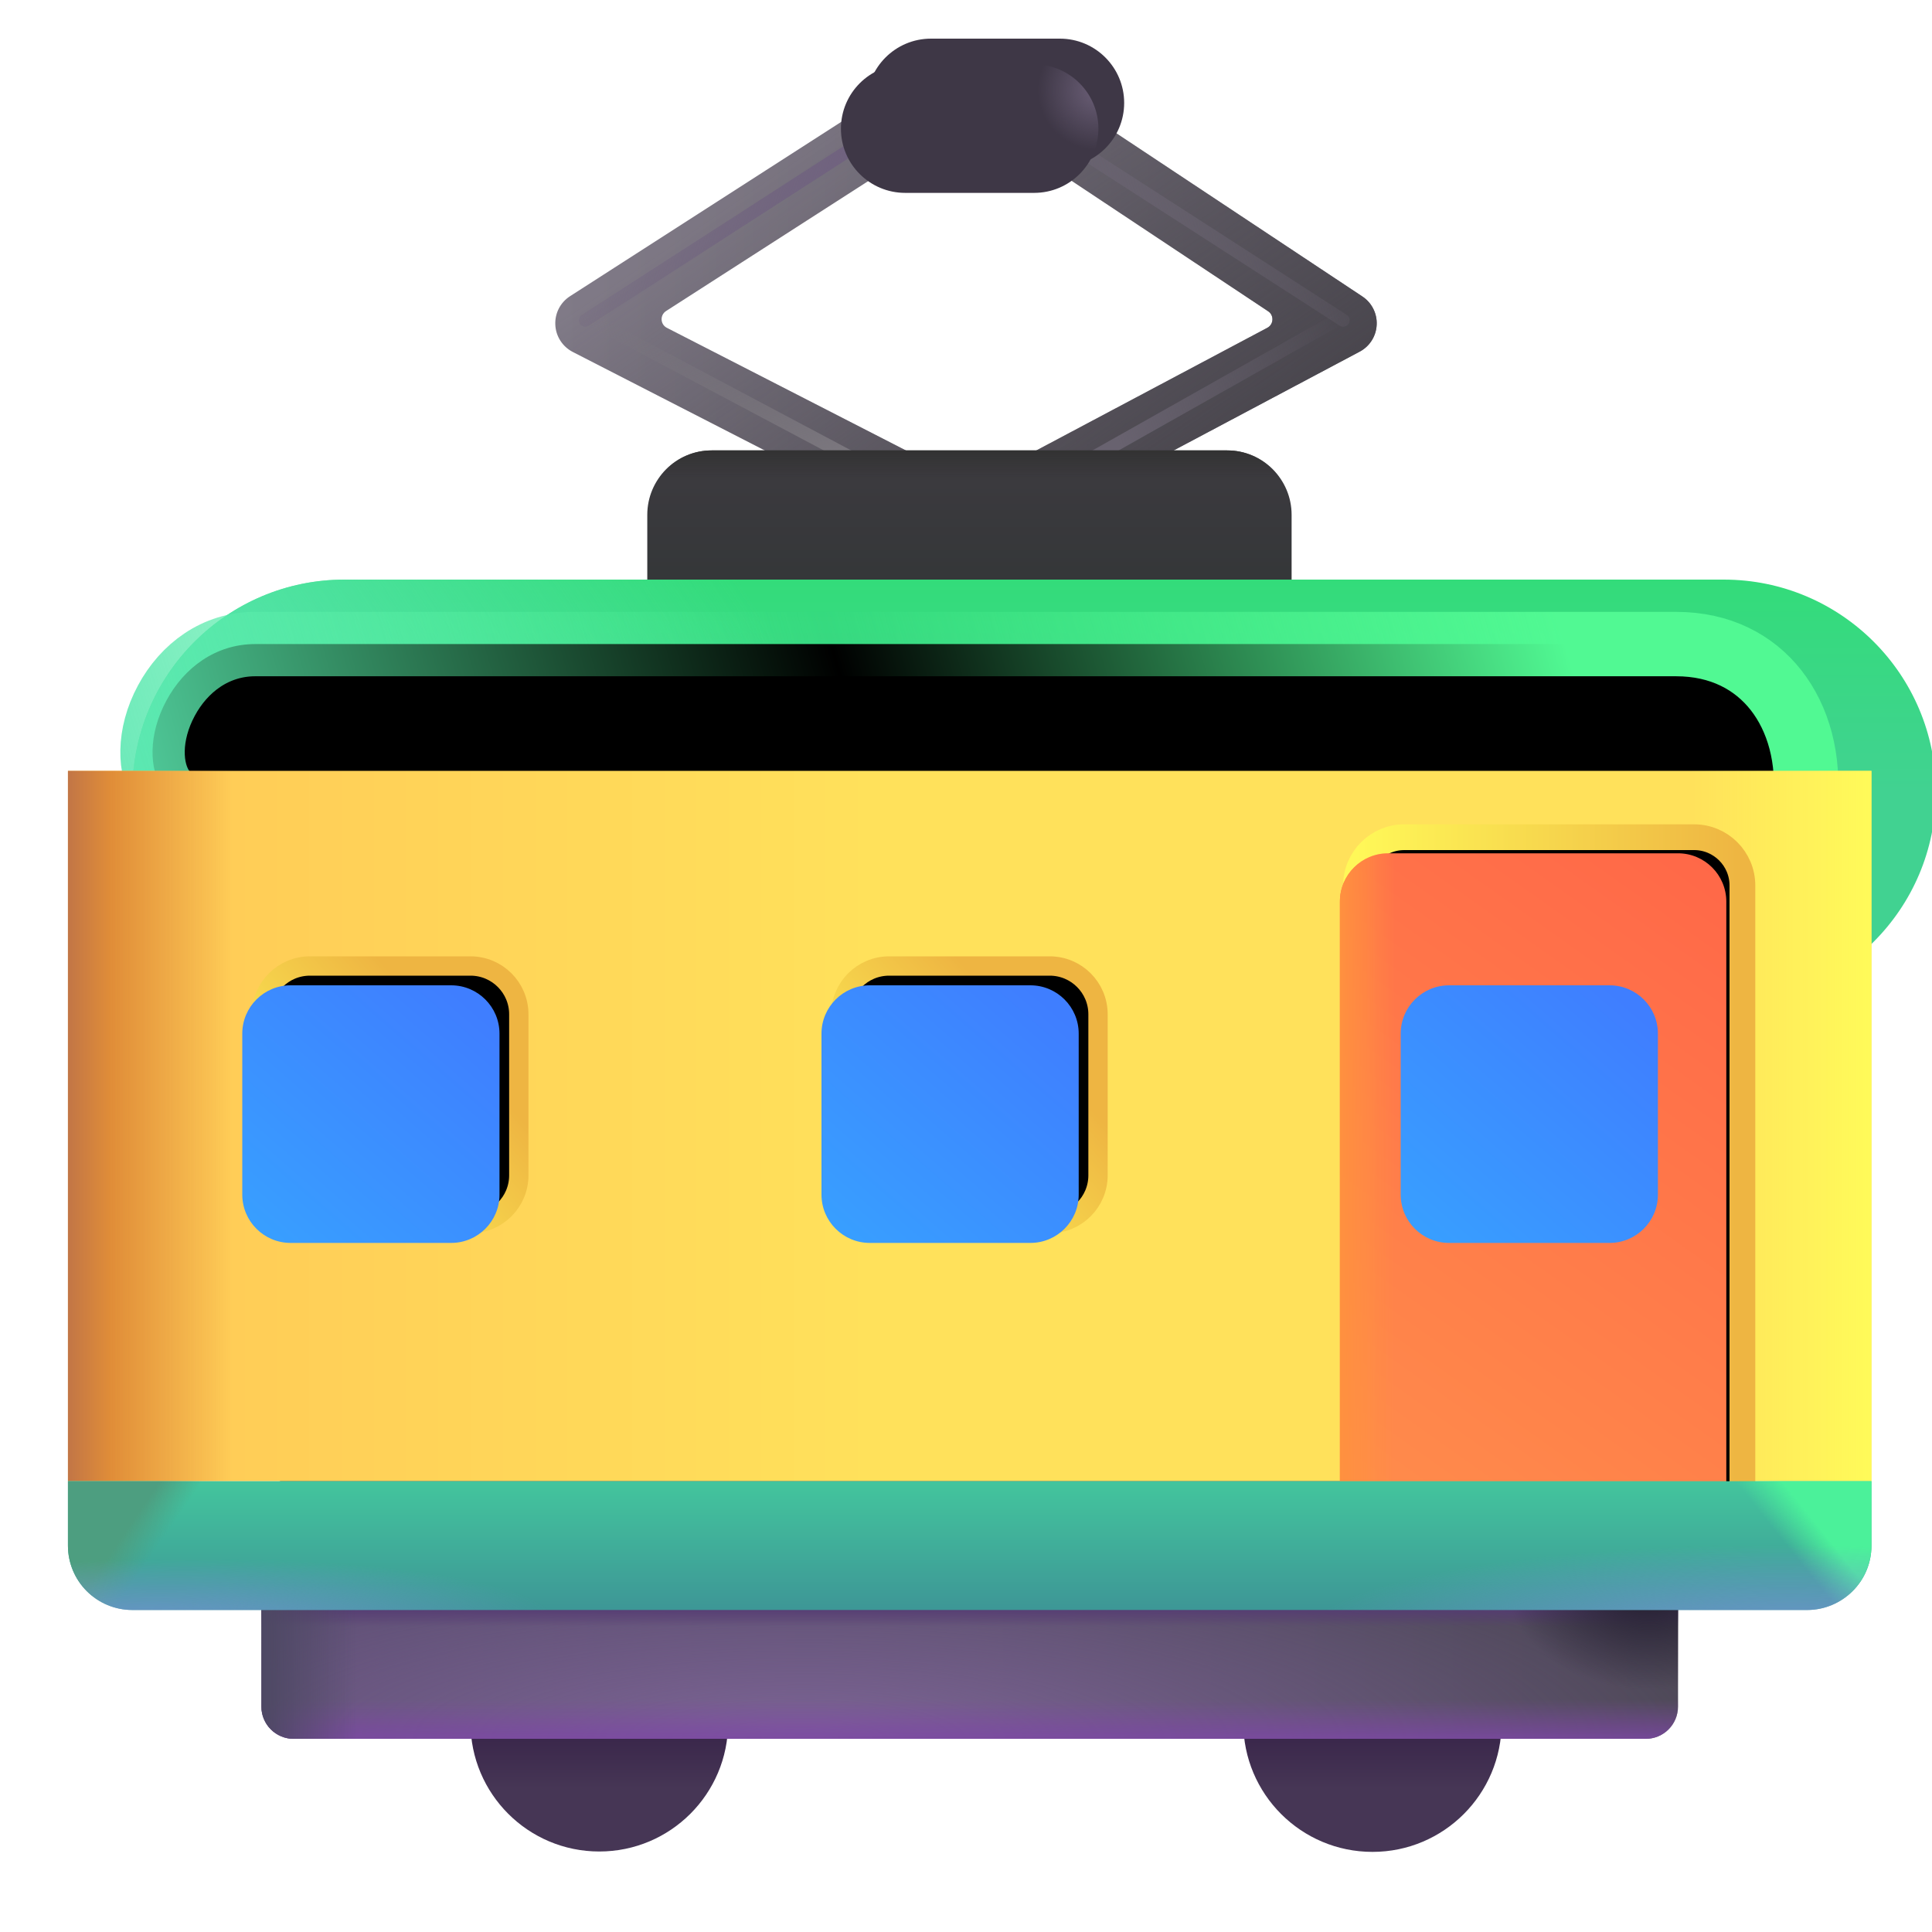 <svg viewBox="1 1 30 30" xmlns="http://www.w3.org/2000/svg">
<g filter="url(#filter0_i_18_9104)">
<path d="M24.067 28C24.067 29.108 23.169 30.006 22.062 30.006C20.954 30.006 20.056 29.108 20.056 28C20.056 26.892 20.954 25.994 22.062 25.994C23.169 25.994 24.067 26.892 24.067 28Z" fill="url(#paint0_linear_18_9104)"/>
</g>
<g filter="url(#filter1_i_18_9104)">
<path d="M12.056 28C12.056 29.105 11.16 30 10.056 30C8.951 30 8.056 29.105 8.056 28C8.056 26.895 8.951 26 10.056 26C11.16 26 12.056 26.895 12.056 28Z" fill="url(#paint1_linear_18_9104)"/>
</g>
<path d="M5.059 24.453C5.059 24.177 5.283 23.953 5.559 23.953H26.556C26.832 23.953 27.056 24.177 27.056 24.453V27.5C27.056 27.776 26.832 28 26.556 28H5.559C5.283 28 5.059 27.776 5.059 27.5V24.453Z" fill="url(#paint2_linear_18_9104)"/>
<path d="M5.059 24.453C5.059 24.177 5.283 23.953 5.559 23.953H26.556C26.832 23.953 27.056 24.177 27.056 24.453V27.5C27.056 27.776 26.832 28 26.556 28H5.559C5.283 28 5.059 27.776 5.059 27.5V24.453Z" fill="url(#paint3_radial_18_9104)"/>
<path d="M5.059 24.453C5.059 24.177 5.283 23.953 5.559 23.953H26.556C26.832 23.953 27.056 24.177 27.056 24.453V27.5C27.056 27.776 26.832 28 26.556 28H5.559C5.283 28 5.059 27.776 5.059 27.5V24.453Z" fill="url(#paint4_linear_18_9104)"/>
<path d="M5.059 24.453C5.059 24.177 5.283 23.953 5.559 23.953H26.556C26.832 23.953 27.056 24.177 27.056 24.453V27.5C27.056 27.776 26.832 28 26.556 28H5.559C5.283 28 5.059 27.776 5.059 27.5V24.453Z" fill="url(#paint5_radial_18_9104)"/>
<path d="M5.059 24.453C5.059 24.177 5.283 23.953 5.559 23.953H26.556C26.832 23.953 27.056 24.177 27.056 24.453V27.5C27.056 27.776 26.832 28 26.556 28H5.559C5.283 28 5.059 27.776 5.059 27.5V24.453Z" fill="url(#paint6_linear_18_9104)"/>
<path d="M5.059 24.453C5.059 24.177 5.283 23.953 5.559 23.953H26.556C26.832 23.953 27.056 24.177 27.056 24.453V27.5C27.056 27.776 26.832 28 26.556 28H5.559C5.283 28 5.059 27.776 5.059 27.5V24.453Z" fill="url(#paint7_linear_18_9104)"/>
<g filter="url(#filter2_ii_18_9104)">
<path fill-rule="evenodd" clip-rule="evenodd" d="M14.32 2.727C14.401 2.675 14.495 2.647 14.591 2.647H17.548C17.647 2.647 17.743 2.676 17.825 2.731L22.154 5.603C22.301 5.7 22.386 5.868 22.377 6.044C22.369 6.22 22.268 6.379 22.112 6.461L17.006 9.172C16.933 9.211 16.853 9.231 16.771 9.231H15.407C15.328 9.231 15.25 9.212 15.179 9.175L9.894 6.465C9.735 6.383 9.631 6.223 9.623 6.044C9.614 5.865 9.701 5.696 9.852 5.599L14.32 2.727ZM14.738 3.647L11.342 5.83C11.245 5.893 11.252 6.037 11.354 6.09L15.528 8.231H16.647L20.679 6.09C20.779 6.037 20.786 5.895 20.691 5.833L17.398 3.647H14.738Z" fill="url(#paint8_linear_18_9104)"/>
</g>
<path fill-rule="evenodd" clip-rule="evenodd" d="M14.32 2.727C14.401 2.675 14.495 2.647 14.591 2.647H17.548C17.647 2.647 17.743 2.676 17.825 2.731L22.154 5.603C22.301 5.7 22.386 5.868 22.377 6.044C22.369 6.22 22.268 6.379 22.112 6.461L17.006 9.172C16.933 9.211 16.853 9.231 16.771 9.231H15.407C15.328 9.231 15.25 9.212 15.179 9.175L9.894 6.465C9.735 6.383 9.631 6.223 9.623 6.044C9.614 5.865 9.701 5.696 9.852 5.599L14.32 2.727ZM14.738 3.647L11.342 5.83C11.245 5.893 11.252 6.037 11.354 6.09L15.528 8.231H16.647L20.679 6.09C20.779 6.037 20.786 5.895 20.691 5.833L17.398 3.647H14.738Z" fill="url(#paint9_linear_18_9104)"/>
<g filter="url(#filter3_f_18_9104)">
<path d="M17.414 8.419L21.786 5.953" stroke="url(#paint10_linear_18_9104)" stroke-width="0.2" stroke-linecap="round"/>
</g>
<g filter="url(#filter4_f_18_9104)">
<path d="M14.878 8.458L10.16 5.953" stroke="url(#paint11_linear_18_9104)" stroke-width="0.2" stroke-linecap="round"/>
</g>
<g filter="url(#filter5_ii_18_9104)">
<path d="M11.051 8.994C11.051 8.442 11.498 7.994 12.051 7.994H20.056C20.608 7.994 21.056 8.442 21.056 8.994V11C21.056 11.552 20.608 12 20.056 12H12.051C11.498 12 11.051 11.552 11.051 11V8.994Z" fill="url(#paint12_linear_18_9104)"/>
</g>
<path d="M11.051 8.994C11.051 8.442 11.498 7.994 12.051 7.994H20.056C20.608 7.994 21.056 8.442 21.056 8.994V11C21.056 11.552 20.608 12 20.056 12H12.051C11.498 12 11.051 11.552 11.051 11V8.994Z" fill="url(#paint13_linear_18_9104)"/>
<g filter="url(#filter6_i_18_9104)">
<path d="M2.056 13.294C2.056 11.475 3.531 10 5.35 10H26.766C28.585 10 30.06 11.475 30.06 13.294V13.294C30.06 15.113 28.585 16.588 26.766 16.588H5.35C3.531 16.588 2.056 15.113 2.056 13.294V13.294Z" fill="url(#paint14_linear_18_9104)"/>
<path d="M2.056 13.294C2.056 11.475 3.531 10 5.35 10H26.766C28.585 10 30.06 11.475 30.06 13.294V13.294C30.06 15.113 28.585 16.588 26.766 16.588H5.35C3.531 16.588 2.056 15.113 2.056 13.294V13.294Z" fill="url(#paint15_linear_18_9104)"/>
</g>
<g filter="url(#filter7_f_18_9104)">
<path d="M3.621 13.544V13.385L3.528 13.255C3.315 12.954 3.298 12.41 3.583 11.88C3.856 11.371 4.346 11.001 4.964 11.001H27.026C27.716 11.001 28.238 11.284 28.578 11.717C28.924 12.158 29.103 12.785 29.029 13.492L29.026 13.518V13.544C29.026 14.19 28.66 14.82 28.055 15.307C27.451 15.794 26.666 16.088 25.951 16.088H6.164C4.759 16.088 3.621 14.949 3.621 13.544Z" stroke="url(#paint16_linear_18_9104)"/>
</g>
<path d="M2.055 12.97H30.06V24H2.055V12.97Z" fill="url(#paint17_linear_18_9104)"/>
<path d="M2.055 12.97H30.06V24H2.055V12.97Z" fill="url(#paint18_linear_18_9104)"/>
<path d="M2.055 12.97H30.06V24H2.055V12.97Z" fill="url(#paint19_linear_18_9104)"/>
<g filter="url(#filter8_f_18_9104)">
<path d="M22.056 14.75C22.056 14.336 22.392 14 22.806 14H27.306C27.72 14 28.056 14.336 28.056 14.75V24.399C28.056 24.813 27.72 25.149 27.306 25.149H22.806C22.392 25.149 22.056 24.813 22.056 24.399V14.75Z" stroke="url(#paint20_linear_18_9104)" stroke-width="0.4"/>
</g>
<g filter="url(#filter9_i_18_9104)">
<path d="M22.056 14.75C22.056 14.336 22.392 14 22.806 14H27.306C27.72 14 28.056 14.336 28.056 14.75V24.399C28.056 24.813 27.72 25.149 27.306 25.149H22.806C22.392 25.149 22.056 24.813 22.056 24.399V14.75Z" fill="url(#paint21_linear_18_9104)"/>
<path d="M22.056 14.75C22.056 14.336 22.392 14 22.806 14H27.306C27.72 14 28.056 14.336 28.056 14.75V24.399C28.056 24.813 27.72 25.149 27.306 25.149H22.806C22.392 25.149 22.056 24.813 22.056 24.399V14.75Z" fill="url(#paint22_linear_18_9104)"/>
</g>
<g filter="url(#filter10_f_18_9104)">
<path d="M5.062 16.75C5.062 16.336 5.398 16 5.812 16H8.306C8.72 16 9.056 16.336 9.056 16.75V19.25C9.056 19.664 8.72 20 8.306 20H5.812C5.398 20 5.062 19.664 5.062 19.25V16.75Z" stroke="url(#paint23_linear_18_9104)" stroke-width="0.3"/>
</g>
<g filter="url(#filter11_i_18_9104)">
<path d="M5.062 16.75C5.062 16.336 5.398 16 5.812 16H8.306C8.72 16 9.056 16.336 9.056 16.75V19.25C9.056 19.664 8.72 20 8.306 20H5.812C5.398 20 5.062 19.664 5.062 19.25V16.75Z" fill="url(#paint24_linear_18_9104)"/>
</g>
<g filter="url(#filter12_f_18_9104)">
<path d="M14.056 16.75C14.056 16.336 14.392 16 14.806 16H17.3C17.714 16 18.05 16.336 18.05 16.75V19.25C18.05 19.664 17.714 20 17.3 20H14.806C14.392 20 14.056 19.664 14.056 19.25V16.75Z" stroke="url(#paint25_linear_18_9104)" stroke-width="0.3"/>
</g>
<g filter="url(#filter13_i_18_9104)">
<path d="M14.056 16.75C14.056 16.336 14.392 16 14.806 16H17.3C17.714 16 18.05 16.336 18.05 16.75V19.25C18.05 19.664 17.714 20 17.3 20H14.806C14.392 20 14.056 19.664 14.056 19.25V16.75Z" fill="url(#paint26_linear_18_9104)"/>
</g>
<g filter="url(#filter14_i_18_9104)">
<path d="M23.05 16.75C23.05 16.336 23.386 16 23.8 16H26.294C26.708 16 27.044 16.336 27.044 16.75V19.25C27.044 19.664 26.708 20 26.294 20H23.8C23.386 20 23.05 19.664 23.05 19.25V16.75Z" fill="url(#paint27_linear_18_9104)"/>
</g>
<path fill-rule="evenodd" clip-rule="evenodd" d="M2.055 24V25C2.055 25.552 2.503 26 3.055 26H29.06C29.612 26 30.06 25.552 30.06 25V24H2.055Z" fill="url(#paint28_linear_18_9104)"/>
<path fill-rule="evenodd" clip-rule="evenodd" d="M2.055 24V25C2.055 25.552 2.503 26 3.055 26H29.06C29.612 26 30.06 25.552 30.06 25V24H2.055Z" fill="url(#paint29_linear_18_9104)"/>
<path fill-rule="evenodd" clip-rule="evenodd" d="M2.055 24V25C2.055 25.552 2.503 26 3.055 26H29.06C29.612 26 30.06 25.552 30.06 25V24H2.055Z" fill="url(#paint30_linear_18_9104)"/>
<path fill-rule="evenodd" clip-rule="evenodd" d="M2.055 24V25C2.055 25.552 2.503 26 3.055 26H29.06C29.612 26 30.06 25.552 30.06 25V24H2.055Z" fill="url(#paint31_radial_18_9104)"/>
<path fill-rule="evenodd" clip-rule="evenodd" d="M2.055 24V25C2.055 25.552 2.503 26 3.055 26H29.06C29.612 26 30.06 25.552 30.06 25V24H2.055Z" fill="url(#paint32_radial_18_9104)"/>
<g filter="url(#filter15_f_18_9104)">
<path d="M17.557 3.201L21.857 5.973" stroke="url(#paint33_linear_18_9104)" stroke-width="0.2" stroke-linecap="round"/>
</g>
<g filter="url(#filter16_f_18_9104)">
<path d="M14.389 3.201L10.089 5.973" stroke="url(#paint34_linear_18_9104)" stroke-width="0.2" stroke-linecap="round"/>
</g>
<g filter="url(#filter17_i_18_9104)">
<path d="M14.058 2.998C14.058 2.447 14.505 2 15.056 2H17.058C17.609 2 18.056 2.447 18.056 2.998V2.998C18.056 3.549 17.609 3.995 17.058 3.995H15.056C14.505 3.995 14.058 3.549 14.058 2.998V2.998Z" fill="#3E3746"/>
</g>
<g filter="url(#filter18_ii_18_9104)">
<path d="M14.058 2.998C14.058 2.447 14.505 2 15.056 2H17.058C17.609 2 18.056 2.447 18.056 2.998V2.998C18.056 3.549 17.609 3.995 17.058 3.995H15.056C14.505 3.995 14.058 3.549 14.058 2.998V2.998Z" fill="#3E3746"/>
</g>
<path d="M14.058 2.998C14.058 2.447 14.505 2 15.056 2H17.058C17.609 2 18.056 2.447 18.056 2.998V2.998C18.056 3.549 17.609 3.995 17.058 3.995H15.056C14.505 3.995 14.058 3.549 14.058 2.998V2.998Z" fill="url(#paint35_radial_18_9104)"/>
<defs>
<filter id="filter0_i_18_9104" x="20.056" y="25.744" width="4.262" height="4.262" filterUnits="userSpaceOnUse" color-interpolation-filters="sRGB">
<feFlood flood-opacity="0" result="BackgroundImageFix"/>
<feBlend mode="normal" in="SourceGraphic" in2="BackgroundImageFix" result="shape"/>
<feColorMatrix in="SourceAlpha" type="matrix" values="0 0 0 0 0 0 0 0 0 0 0 0 0 0 0 0 0 0 127 0" result="hardAlpha"/>
<feOffset dx="0.25" dy="-0.25"/>
<feGaussianBlur stdDeviation="0.3"/>
<feComposite in2="hardAlpha" operator="arithmetic" k2="-1" k3="1"/>
<feColorMatrix type="matrix" values="0 0 0 0 0.29 0 0 0 0 0.145 0 0 0 0 0.392 0 0 0 1 0"/>
<feBlend mode="normal" in2="shape" result="effect1_innerShadow_18_9104"/>
</filter>
<filter id="filter1_i_18_9104" x="8.056" y="25.75" width="4.25" height="4.25" filterUnits="userSpaceOnUse" color-interpolation-filters="sRGB">
<feFlood flood-opacity="0" result="BackgroundImageFix"/>
<feBlend mode="normal" in="SourceGraphic" in2="BackgroundImageFix" result="shape"/>
<feColorMatrix in="SourceAlpha" type="matrix" values="0 0 0 0 0 0 0 0 0 0 0 0 0 0 0 0 0 0 127 0" result="hardAlpha"/>
<feOffset dx="0.25" dy="-0.25"/>
<feGaussianBlur stdDeviation="0.3"/>
<feComposite in2="hardAlpha" operator="arithmetic" k2="-1" k3="1"/>
<feColorMatrix type="matrix" values="0 0 0 0 0.29 0 0 0 0 0.145 0 0 0 0 0.392 0 0 0 1 0"/>
<feBlend mode="normal" in2="shape" result="effect1_innerShadow_18_9104"/>
</filter>
<filter id="filter2_ii_18_9104" x="9.622" y="2.447" width="12.756" height="6.983" filterUnits="userSpaceOnUse" color-interpolation-filters="sRGB">
<feFlood flood-opacity="0" result="BackgroundImageFix"/>
<feBlend mode="normal" in="SourceGraphic" in2="BackgroundImageFix" result="shape"/>
<feColorMatrix in="SourceAlpha" type="matrix" values="0 0 0 0 0 0 0 0 0 0 0 0 0 0 0 0 0 0 127 0" result="hardAlpha"/>
<feOffset dy="0.2"/>
<feGaussianBlur stdDeviation="0.3"/>
<feComposite in2="hardAlpha" operator="arithmetic" k2="-1" k3="1"/>
<feColorMatrix type="matrix" values="0 0 0 0 0.212 0 0 0 0 0.169 0 0 0 0 0.271 0 0 0 1 0"/>
<feBlend mode="normal" in2="shape" result="effect1_innerShadow_18_9104"/>
<feColorMatrix in="SourceAlpha" type="matrix" values="0 0 0 0 0 0 0 0 0 0 0 0 0 0 0 0 0 0 127 0" result="hardAlpha"/>
<feOffset dy="-0.2"/>
<feGaussianBlur stdDeviation="0.3"/>
<feComposite in2="hardAlpha" operator="arithmetic" k2="-1" k3="1"/>
<feColorMatrix type="matrix" values="0 0 0 0 0.361 0 0 0 0 0.353 0 0 0 0 0.365 0 0 0 1 0"/>
<feBlend mode="normal" in2="effect1_innerShadow_18_9104" result="effect2_innerShadow_18_9104"/>
</filter>
<filter id="filter3_f_18_9104" x="17.114" y="5.653" width="4.972" height="3.066" filterUnits="userSpaceOnUse" color-interpolation-filters="sRGB">
<feFlood flood-opacity="0" result="BackgroundImageFix"/>
<feBlend mode="normal" in="SourceGraphic" in2="BackgroundImageFix" result="shape"/>
<feGaussianBlur stdDeviation="0.1" result="effect1_foregroundBlur_18_9104"/>
</filter>
<filter id="filter4_f_18_9104" x="9.66" y="5.453" width="5.718" height="3.505" filterUnits="userSpaceOnUse" color-interpolation-filters="sRGB">
<feFlood flood-opacity="0" result="BackgroundImageFix"/>
<feBlend mode="normal" in="SourceGraphic" in2="BackgroundImageFix" result="shape"/>
<feGaussianBlur stdDeviation="0.2" result="effect1_foregroundBlur_18_9104"/>
</filter>
<filter id="filter5_ii_18_9104" x="10.651" y="7.994" width="10.805" height="4.006" filterUnits="userSpaceOnUse" color-interpolation-filters="sRGB">
<feFlood flood-opacity="0" result="BackgroundImageFix"/>
<feBlend mode="normal" in="SourceGraphic" in2="BackgroundImageFix" result="shape"/>
<feColorMatrix in="SourceAlpha" type="matrix" values="0 0 0 0 0 0 0 0 0 0 0 0 0 0 0 0 0 0 127 0" result="hardAlpha"/>
<feOffset dx="-0.4"/>
<feGaussianBlur stdDeviation="0.2"/>
<feComposite in2="hardAlpha" operator="arithmetic" k2="-1" k3="1"/>
<feColorMatrix type="matrix" values="0 0 0 0 0.349 0 0 0 0 0.341 0 0 0 0 0.365 0 0 0 1 0"/>
<feBlend mode="normal" in2="shape" result="effect1_innerShadow_18_9104"/>
<feColorMatrix in="SourceAlpha" type="matrix" values="0 0 0 0 0 0 0 0 0 0 0 0 0 0 0 0 0 0 127 0" result="hardAlpha"/>
<feOffset dx="0.4"/>
<feGaussianBlur stdDeviation="0.2"/>
<feComposite in2="hardAlpha" operator="arithmetic" k2="-1" k3="1"/>
<feColorMatrix type="matrix" values="0 0 0 0 0.118 0 0 0 0 0.161 0 0 0 0 0.129 0 0 0 1 0"/>
<feBlend mode="normal" in2="effect1_innerShadow_18_9104" result="effect2_innerShadow_18_9104"/>
</filter>
<filter id="filter6_i_18_9104" x="2.056" y="10" width="29.004" height="6.588" filterUnits="userSpaceOnUse" color-interpolation-filters="sRGB">
<feFlood flood-opacity="0" result="BackgroundImageFix"/>
<feBlend mode="normal" in="SourceGraphic" in2="BackgroundImageFix" result="shape"/>
<feColorMatrix in="SourceAlpha" type="matrix" values="0 0 0 0 0 0 0 0 0 0 0 0 0 0 0 0 0 0 127 0" result="hardAlpha"/>
<feOffset dx="1"/>
<feGaussianBlur stdDeviation="0.75"/>
<feComposite in2="hardAlpha" operator="arithmetic" k2="-1" k3="1"/>
<feColorMatrix type="matrix" values="0 0 0 0 0.286 0 0 0 0 0.627 0 0 0 0 0.463 0 0 0 1 0"/>
<feBlend mode="normal" in2="shape" result="effect1_innerShadow_18_9104"/>
</filter>
<filter id="filter7_f_18_9104" x="1.368" y="9.001" width="29.677" height="9.087" filterUnits="userSpaceOnUse" color-interpolation-filters="sRGB">
<feFlood flood-opacity="0" result="BackgroundImageFix"/>
<feBlend mode="normal" in="SourceGraphic" in2="BackgroundImageFix" result="shape"/>
<feGaussianBlur stdDeviation="0.75" result="effect1_foregroundBlur_18_9104"/>
</filter>
<filter id="filter8_f_18_9104" x="21.556" y="13.5" width="7" height="12.149" filterUnits="userSpaceOnUse" color-interpolation-filters="sRGB">
<feFlood flood-opacity="0" result="BackgroundImageFix"/>
<feBlend mode="normal" in="SourceGraphic" in2="BackgroundImageFix" result="shape"/>
<feGaussianBlur stdDeviation="0.15" result="effect1_foregroundBlur_18_9104"/>
</filter>
<filter id="filter9_i_18_9104" x="21.806" y="14" width="6.25" height="11.399" filterUnits="userSpaceOnUse" color-interpolation-filters="sRGB">
<feFlood flood-opacity="0" result="BackgroundImageFix"/>
<feBlend mode="normal" in="SourceGraphic" in2="BackgroundImageFix" result="shape"/>
<feColorMatrix in="SourceAlpha" type="matrix" values="0 0 0 0 0 0 0 0 0 0 0 0 0 0 0 0 0 0 127 0" result="hardAlpha"/>
<feOffset dx="-0.25" dy="0.25"/>
<feGaussianBlur stdDeviation="0.25"/>
<feComposite in2="hardAlpha" operator="arithmetic" k2="-1" k3="1"/>
<feColorMatrix type="matrix" values="0 0 0 0 0.976 0 0 0 0 0.22 0 0 0 0 0.267 0 0 0 1 0"/>
<feBlend mode="normal" in2="shape" result="effect1_innerShadow_18_9104"/>
</filter>
<filter id="filter10_f_18_9104" x="4.712" y="15.65" width="4.694" height="4.7" filterUnits="userSpaceOnUse" color-interpolation-filters="sRGB">
<feFlood flood-opacity="0" result="BackgroundImageFix"/>
<feBlend mode="normal" in="SourceGraphic" in2="BackgroundImageFix" result="shape"/>
<feGaussianBlur stdDeviation="0.1" result="effect1_foregroundBlur_18_9104"/>
</filter>
<filter id="filter11_i_18_9104" x="4.762" y="16" width="4.294" height="4.3" filterUnits="userSpaceOnUse" color-interpolation-filters="sRGB">
<feFlood flood-opacity="0" result="BackgroundImageFix"/>
<feBlend mode="normal" in="SourceGraphic" in2="BackgroundImageFix" result="shape"/>
<feColorMatrix in="SourceAlpha" type="matrix" values="0 0 0 0 0 0 0 0 0 0 0 0 0 0 0 0 0 0 127 0" result="hardAlpha"/>
<feOffset dx="-0.3" dy="0.3"/>
<feGaussianBlur stdDeviation="0.25"/>
<feComposite in2="hardAlpha" operator="arithmetic" k2="-1" k3="1"/>
<feColorMatrix type="matrix" values="0 0 0 0 0.188 0 0 0 0 0.337 0 0 0 0 0.922 0 0 0 1 0"/>
<feBlend mode="normal" in2="shape" result="effect1_innerShadow_18_9104"/>
</filter>
<filter id="filter12_f_18_9104" x="13.706" y="15.65" width="4.694" height="4.7" filterUnits="userSpaceOnUse" color-interpolation-filters="sRGB">
<feFlood flood-opacity="0" result="BackgroundImageFix"/>
<feBlend mode="normal" in="SourceGraphic" in2="BackgroundImageFix" result="shape"/>
<feGaussianBlur stdDeviation="0.1" result="effect1_foregroundBlur_18_9104"/>
</filter>
<filter id="filter13_i_18_9104" x="13.756" y="16" width="4.294" height="4.3" filterUnits="userSpaceOnUse" color-interpolation-filters="sRGB">
<feFlood flood-opacity="0" result="BackgroundImageFix"/>
<feBlend mode="normal" in="SourceGraphic" in2="BackgroundImageFix" result="shape"/>
<feColorMatrix in="SourceAlpha" type="matrix" values="0 0 0 0 0 0 0 0 0 0 0 0 0 0 0 0 0 0 127 0" result="hardAlpha"/>
<feOffset dx="-0.3" dy="0.3"/>
<feGaussianBlur stdDeviation="0.25"/>
<feComposite in2="hardAlpha" operator="arithmetic" k2="-1" k3="1"/>
<feColorMatrix type="matrix" values="0 0 0 0 0.188 0 0 0 0 0.337 0 0 0 0 0.922 0 0 0 1 0"/>
<feBlend mode="normal" in2="shape" result="effect1_innerShadow_18_9104"/>
</filter>
<filter id="filter14_i_18_9104" x="22.75" y="16" width="4.294" height="4.3" filterUnits="userSpaceOnUse" color-interpolation-filters="sRGB">
<feFlood flood-opacity="0" result="BackgroundImageFix"/>
<feBlend mode="normal" in="SourceGraphic" in2="BackgroundImageFix" result="shape"/>
<feColorMatrix in="SourceAlpha" type="matrix" values="0 0 0 0 0 0 0 0 0 0 0 0 0 0 0 0 0 0 127 0" result="hardAlpha"/>
<feOffset dx="-0.3" dy="0.3"/>
<feGaussianBlur stdDeviation="0.25"/>
<feComposite in2="hardAlpha" operator="arithmetic" k2="-1" k3="1"/>
<feColorMatrix type="matrix" values="0 0 0 0 0.188 0 0 0 0 0.337 0 0 0 0 0.922 0 0 0 1 0"/>
<feBlend mode="normal" in2="shape" result="effect1_innerShadow_18_9104"/>
</filter>
<filter id="filter15_f_18_9104" x="17.257" y="2.901" width="4.901" height="3.372" filterUnits="userSpaceOnUse" color-interpolation-filters="sRGB">
<feFlood flood-opacity="0" result="BackgroundImageFix"/>
<feBlend mode="normal" in="SourceGraphic" in2="BackgroundImageFix" result="shape"/>
<feGaussianBlur stdDeviation="0.1" result="effect1_foregroundBlur_18_9104"/>
</filter>
<filter id="filter16_f_18_9104" x="9.789" y="2.901" width="4.901" height="3.372" filterUnits="userSpaceOnUse" color-interpolation-filters="sRGB">
<feFlood flood-opacity="0" result="BackgroundImageFix"/>
<feBlend mode="normal" in="SourceGraphic" in2="BackgroundImageFix" result="shape"/>
<feGaussianBlur stdDeviation="0.1" result="effect1_foregroundBlur_18_9104"/>
</filter>
<filter id="filter17_i_18_9104" x="14.058" y="1.6" width="4.398" height="2.395" filterUnits="userSpaceOnUse" color-interpolation-filters="sRGB">
<feFlood flood-opacity="0" result="BackgroundImageFix"/>
<feBlend mode="normal" in="SourceGraphic" in2="BackgroundImageFix" result="shape"/>
<feColorMatrix in="SourceAlpha" type="matrix" values="0 0 0 0 0 0 0 0 0 0 0 0 0 0 0 0 0 0 127 0" result="hardAlpha"/>
<feOffset dx="0.4" dy="-0.4"/>
<feGaussianBlur stdDeviation="0.2"/>
<feComposite in2="hardAlpha" operator="arithmetic" k2="-1" k3="1"/>
<feColorMatrix type="matrix" values="0 0 0 0 0.145 0 0 0 0 0.137 0 0 0 0 0.169 0 0 0 1 0"/>
<feBlend mode="normal" in2="shape" result="effect1_innerShadow_18_9104"/>
</filter>
<filter id="filter18_ii_18_9104" x="13.658" y="1.6" width="4.798" height="2.795" filterUnits="userSpaceOnUse" color-interpolation-filters="sRGB">
<feFlood flood-opacity="0" result="BackgroundImageFix"/>
<feBlend mode="normal" in="SourceGraphic" in2="BackgroundImageFix" result="shape"/>
<feColorMatrix in="SourceAlpha" type="matrix" values="0 0 0 0 0 0 0 0 0 0 0 0 0 0 0 0 0 0 127 0" result="hardAlpha"/>
<feOffset dx="-0.4" dy="0.4"/>
<feGaussianBlur stdDeviation="0.2"/>
<feComposite in2="hardAlpha" operator="arithmetic" k2="-1" k3="1"/>
<feColorMatrix type="matrix" values="0 0 0 0 0.337 0 0 0 0 0.282 0 0 0 0 0.396 0 0 0 1 0"/>
<feBlend mode="normal" in2="shape" result="effect1_innerShadow_18_9104"/>
<feColorMatrix in="SourceAlpha" type="matrix" values="0 0 0 0 0 0 0 0 0 0 0 0 0 0 0 0 0 0 127 0" result="hardAlpha"/>
<feOffset dx="0.4" dy="-0.4"/>
<feGaussianBlur stdDeviation="0.2"/>
<feComposite in2="hardAlpha" operator="arithmetic" k2="-1" k3="1"/>
<feColorMatrix type="matrix" values="0 0 0 0 0.145 0 0 0 0 0.137 0 0 0 0 0.169 0 0 0 1 0"/>
<feBlend mode="normal" in2="effect1_innerShadow_18_9104" result="effect2_innerShadow_18_9104"/>
</filter>
<linearGradient id="paint0_linear_18_9104" x1="22.062" y1="27.587" x2="22.062" y2="29.021" gradientUnits="userSpaceOnUse">
<stop stop-color="#311B43"/>
<stop offset="1" stop-color="#463655"/>
</linearGradient>
<linearGradient id="paint1_linear_18_9104" x1="10.056" y1="27.588" x2="10.056" y2="29.018" gradientUnits="userSpaceOnUse">
<stop stop-color="#311B43"/>
<stop offset="1" stop-color="#463655"/>
</linearGradient>
<linearGradient id="paint2_linear_18_9104" x1="6.087" y1="28" x2="27.056" y2="28" gradientUnits="userSpaceOnUse">
<stop stop-color="#524667"/>
<stop offset="1" stop-color="#45434B"/>
</linearGradient>
<radialGradient id="paint3_radial_18_9104" cx="0" cy="0" r="1" gradientUnits="userSpaceOnUse" gradientTransform="translate(13.432 28) rotate(-90) scale(4.047 17)">
<stop stop-color="#7D6496"/>
<stop offset="1" stop-color="#7C6595" stop-opacity="0"/>
</radialGradient>
<linearGradient id="paint4_linear_18_9104" x1="16.057" y1="25.947" x2="16.057" y2="26.262" gradientUnits="userSpaceOnUse">
<stop stop-color="#553B73"/>
<stop offset="1" stop-color="#553B73" stop-opacity="0"/>
</linearGradient>
<radialGradient id="paint5_radial_18_9104" cx="0" cy="0" r="1" gradientUnits="userSpaceOnUse" gradientTransform="translate(26.598 25.546) rotate(90) scale(1.687 2.226)">
<stop offset="0.288" stop-color="#2C2639"/>
<stop offset="1" stop-color="#2C2639" stop-opacity="0"/>
</radialGradient>
<linearGradient id="paint6_linear_18_9104" x1="16.057" y1="28.153" x2="16.057" y2="27.387" gradientUnits="userSpaceOnUse">
<stop stop-color="#7D47A5"/>
<stop offset="1" stop-color="#7D47A5" stop-opacity="0"/>
</linearGradient>
<linearGradient id="paint7_linear_18_9104" x1="5.059" y1="27.2" x2="6.554" y2="27.2" gradientUnits="userSpaceOnUse">
<stop stop-color="#4D4863"/>
<stop offset="1" stop-color="#4D4863" stop-opacity="0"/>
</linearGradient>
<linearGradient id="paint8_linear_18_9104" x1="21.877" y1="6.539" x2="9.622" y2="6.539" gradientUnits="userSpaceOnUse">
<stop stop-color="#69646F"/>
<stop offset="1" stop-color="#807A87"/>
</linearGradient>
<linearGradient id="paint9_linear_18_9104" x1="18.25" y1="9.907" x2="13.684" y2="3.222" gradientUnits="userSpaceOnUse">
<stop stop-color="#47444B"/>
<stop offset="1" stop-color="#47444B" stop-opacity="0"/>
</linearGradient>
<linearGradient id="paint10_linear_18_9104" x1="22.854" y1="9.249" x2="19.167" y2="10.409" gradientUnits="userSpaceOnUse">
<stop stop-color="#68626F" stop-opacity="0"/>
<stop offset="1" stop-color="#68626F"/>
</linearGradient>
<linearGradient id="paint11_linear_18_9104" x1="10.255" y1="5.874" x2="11.111" y2="8.97" gradientUnits="userSpaceOnUse">
<stop stop-color="#7C787F" stop-opacity="0"/>
<stop offset="1" stop-color="#7C787F"/>
</linearGradient>
<linearGradient id="paint12_linear_18_9104" x1="16.053" y1="7.994" x2="16.053" y2="10.382" gradientUnits="userSpaceOnUse">
<stop stop-color="#3D3B40"/>
<stop offset="1" stop-color="#333637"/>
</linearGradient>
<linearGradient id="paint13_linear_18_9104" x1="16.053" y1="7.994" x2="16.053" y2="8.437" gradientUnits="userSpaceOnUse">
<stop stop-color="#323232"/>
<stop offset="1" stop-color="#323232" stop-opacity="0"/>
</linearGradient>
<linearGradient id="paint14_linear_18_9104" x1="16.058" y1="10" x2="16.058" y2="13.294" gradientUnits="userSpaceOnUse">
<stop stop-color="#33DC7A"/>
<stop offset="1" stop-color="#41D291"/>
</linearGradient>
<linearGradient id="paint15_linear_18_9104" x1="3.742" y1="15.013" x2="11.475" y2="10" gradientUnits="userSpaceOnUse">
<stop stop-color="#5BE6B3"/>
<stop offset="1" stop-color="#5BE6B3" stop-opacity="0"/>
</linearGradient>
<linearGradient id="paint16_linear_18_9104" x1="25.683" y1="9.25" x2="2.307" y2="16" gradientUnits="userSpaceOnUse">
<stop offset="0.035" stop-color="#51F993"/>
<stop offset="0.485" stop-color="#51F993" stop-opacity="0"/>
<stop offset="1" stop-color="#5DE5B5"/>
</linearGradient>
<linearGradient id="paint17_linear_18_9104" x1="2.055" y1="22.096" x2="14.571" y2="22.096" gradientUnits="userSpaceOnUse">
<stop stop-color="#FFC856"/>
<stop offset="1" stop-color="#FFE15B"/>
</linearGradient>
<linearGradient id="paint18_linear_18_9104" x1="1.739" y1="24" x2="4.621" y2="24" gradientUnits="userSpaceOnUse">
<stop stop-color="#B36A4D"/>
<stop offset="0.343" stop-color="#E08D38"/>
<stop offset="1" stop-color="#E08D38" stop-opacity="0"/>
</linearGradient>
<linearGradient id="paint19_linear_18_9104" x1="30.527" y1="20.944" x2="27.251" y2="20.944" gradientUnits="userSpaceOnUse">
<stop stop-color="#FFFF59"/>
<stop offset="1" stop-color="#FFFF59" stop-opacity="0"/>
</linearGradient>
<linearGradient id="paint20_linear_18_9104" x1="22.056" y1="18.708" x2="28.056" y2="18.708" gradientUnits="userSpaceOnUse">
<stop stop-color="#FFF858"/>
<stop offset="1" stop-color="#EEB542"/>
</linearGradient>
<linearGradient id="paint21_linear_18_9104" x1="22.056" y1="23.37" x2="28.707" y2="14" gradientUnits="userSpaceOnUse">
<stop stop-color="#FF8B4B"/>
<stop offset="1" stop-color="#FF6648"/>
</linearGradient>
<linearGradient id="paint22_linear_18_9104" x1="22.056" y1="21.736" x2="22.917" y2="21.736" gradientUnits="userSpaceOnUse">
<stop stop-color="#FF913F"/>
<stop offset="1" stop-color="#FF913F" stop-opacity="0"/>
</linearGradient>
<linearGradient id="paint23_linear_18_9104" x1="5.248" y1="19.64" x2="8.026" y2="17.171" gradientUnits="userSpaceOnUse">
<stop stop-color="#FFF858"/>
<stop offset="1" stop-color="#EEB542"/>
</linearGradient>
<linearGradient id="paint24_linear_18_9104" x1="8.736" y1="16.417" x2="5.062" y2="20.635" gradientUnits="userSpaceOnUse">
<stop stop-color="#3F7EFF"/>
<stop offset="1" stop-color="#37A4FF"/>
</linearGradient>
<linearGradient id="paint25_linear_18_9104" x1="14.242" y1="19.64" x2="17.02" y2="17.171" gradientUnits="userSpaceOnUse">
<stop stop-color="#FFF858"/>
<stop offset="1" stop-color="#EEB542"/>
</linearGradient>
<linearGradient id="paint26_linear_18_9104" x1="17.73" y1="16.417" x2="14.056" y2="20.635" gradientUnits="userSpaceOnUse">
<stop stop-color="#3F7EFF"/>
<stop offset="1" stop-color="#37A4FF"/>
</linearGradient>
<linearGradient id="paint27_linear_18_9104" x1="26.724" y1="16.417" x2="23.05" y2="20.635" gradientUnits="userSpaceOnUse">
<stop stop-color="#3F7EFF"/>
<stop offset="1" stop-color="#37A4FF"/>
</linearGradient>
<linearGradient id="paint28_linear_18_9104" x1="16.057" y1="24" x2="16.057" y2="27.123" gradientUnits="userSpaceOnUse">
<stop stop-color="#43C59D"/>
<stop offset="1" stop-color="#3A7C92"/>
</linearGradient>
<linearGradient id="paint29_linear_18_9104" x1="31.577" y1="22.729" x2="28.738" y2="25" gradientUnits="userSpaceOnUse">
<stop offset="0.843" stop-color="#4BF19A"/>
<stop offset="1" stop-color="#4BF19A" stop-opacity="0"/>
</linearGradient>
<linearGradient id="paint30_linear_18_9104" x1="0.292" y1="23.688" x2="3.057" y2="25.594" gradientUnits="userSpaceOnUse">
<stop offset="0.838" stop-color="#4D9E80"/>
<stop offset="1" stop-color="#4D9E80" stop-opacity="0"/>
</linearGradient>
<radialGradient id="paint31_radial_18_9104" cx="0" cy="0" r="1" gradientUnits="userSpaceOnUse" gradientTransform="translate(2.85 26.406) rotate(-1.828) scale(6.77 1.179)">
<stop stop-color="#7696D5"/>
<stop offset="1" stop-color="#7696D5" stop-opacity="0"/>
</radialGradient>
<radialGradient id="paint32_radial_18_9104" cx="0" cy="0" r="1" gradientUnits="userSpaceOnUse" gradientTransform="translate(28.979 26.55) rotate(-179.293) scale(7.775 1.55)">
<stop stop-color="#7696D5"/>
<stop offset="1" stop-color="#7696D5" stop-opacity="0"/>
</radialGradient>
<linearGradient id="paint33_linear_18_9104" x1="23.187" y1="6.792" x2="19.109" y2="8.006" gradientUnits="userSpaceOnUse">
<stop stop-color="#68626F" stop-opacity="0"/>
<stop offset="1" stop-color="#68626F"/>
</linearGradient>
<linearGradient id="paint34_linear_18_9104" x1="8.759" y1="6.792" x2="12.838" y2="8.006" gradientUnits="userSpaceOnUse">
<stop stop-color="#70627F" stop-opacity="0"/>
<stop offset="1" stop-color="#70627F"/>
</linearGradient>
<radialGradient id="paint35_radial_18_9104" cx="0" cy="0" r="1" gradientUnits="userSpaceOnUse" gradientTransform="translate(18.056 2.392) rotate(155.211) scale(0.943 0.935)">
<stop stop-color="#6B5F77"/>
<stop offset="1" stop-color="#6B5F77" stop-opacity="0"/>
</radialGradient>
</defs>
</svg>
